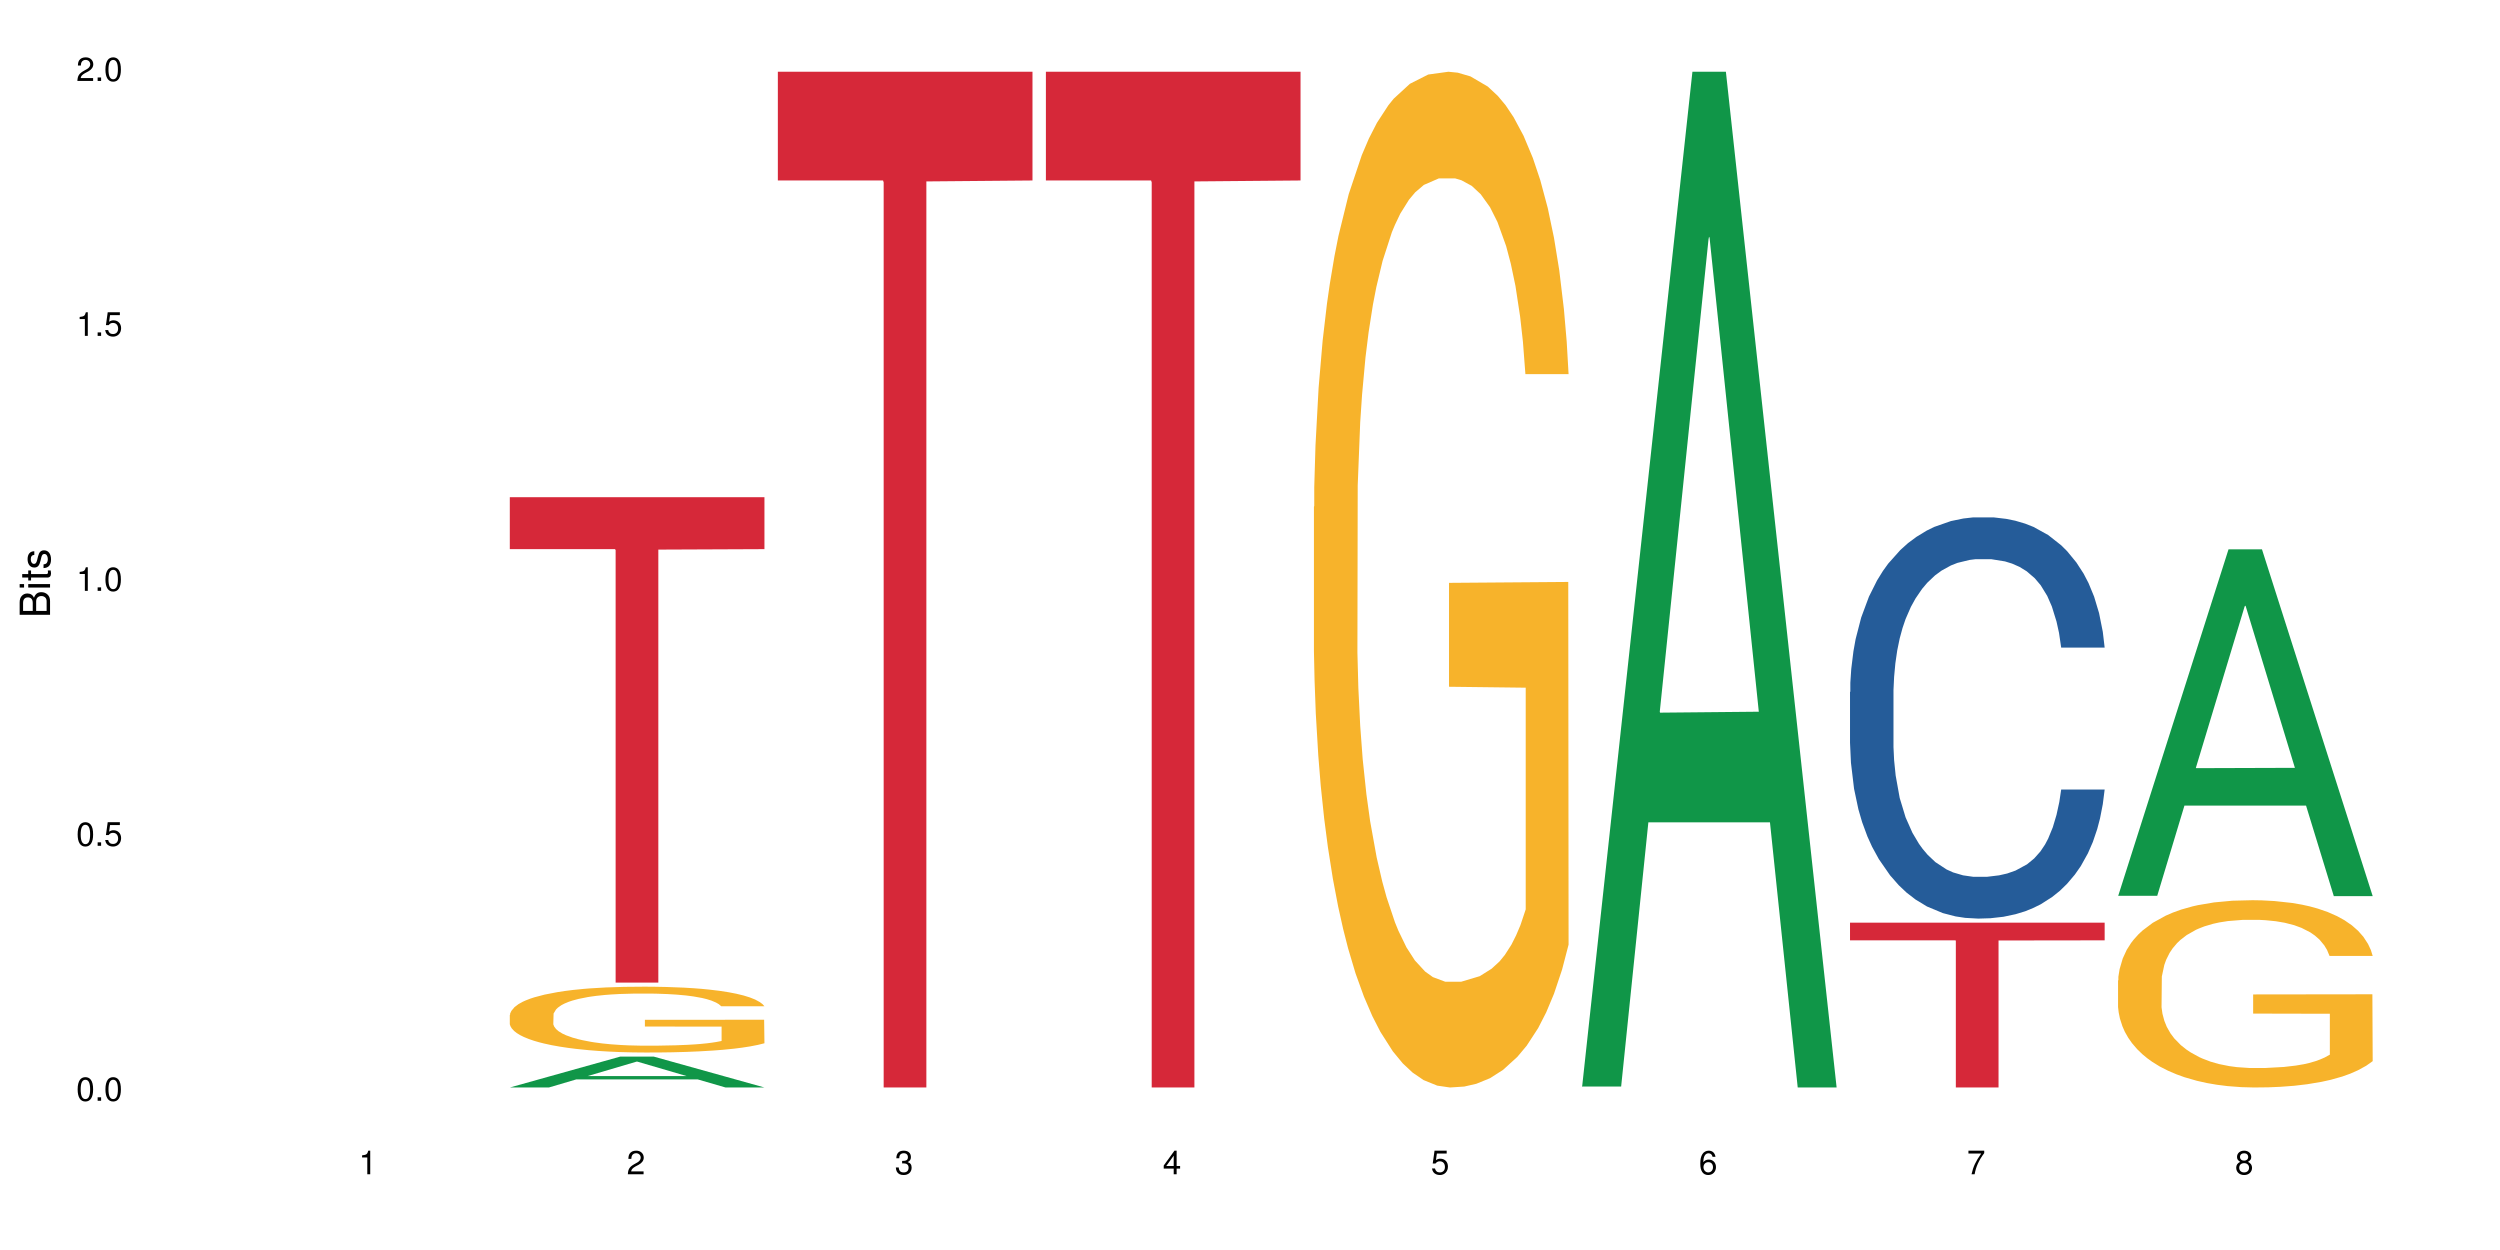 <?xml version="1.0" encoding="UTF-8"?>
<svg xmlns="http://www.w3.org/2000/svg" xmlns:xlink="http://www.w3.org/1999/xlink" width="720pt" height="360pt" viewBox="0 0 720 360" version="1.1">
<defs>
<g>
<symbol overflow="visible" id="glyph0-0">
<path style="stroke:none;" d=""/>
</symbol>
<symbol overflow="visible" id="glyph0-1">
<path style="stroke:none;" d="M 2.641 -6.797 C 2 -6.797 1.422 -6.531 1.078 -6.047 C 0.641 -5.453 0.406 -4.547 0.406 -3.297 C 0.406 -1 1.188 0.219 2.641 0.219 C 4.078 0.219 4.859 -1 4.859 -3.234 C 4.859 -4.562 4.656 -5.438 4.203 -6.047 C 3.844 -6.531 3.281 -6.797 2.641 -6.797 Z M 2.641 -6.047 C 3.547 -6.047 4 -5.125 4 -3.312 C 4 -1.375 3.562 -0.484 2.625 -0.484 C 1.734 -0.484 1.281 -1.422 1.281 -3.281 C 1.281 -5.141 1.734 -6.047 2.641 -6.047 Z M 2.641 -6.047 "/>
</symbol>
<symbol overflow="visible" id="glyph0-2">
<path style="stroke:none;" d="M 1.828 -1 L 0.828 -1 L 0.828 0 L 1.828 0 Z M 1.828 -1 "/>
</symbol>
<symbol overflow="visible" id="glyph0-3">
<path style="stroke:none;" d="M 4.562 -6.797 L 1.062 -6.797 L 0.547 -3.094 L 1.328 -3.094 C 1.719 -3.562 2.047 -3.734 2.578 -3.734 C 3.484 -3.734 4.062 -3.109 4.062 -2.094 C 4.062 -1.125 3.484 -0.531 2.578 -0.531 C 1.828 -0.531 1.375 -0.906 1.188 -1.672 L 0.328 -1.672 C 0.453 -1.109 0.547 -0.844 0.75 -0.594 C 1.125 -0.078 1.828 0.219 2.594 0.219 C 3.969 0.219 4.922 -0.781 4.922 -2.219 C 4.922 -3.562 4.031 -4.484 2.719 -4.484 C 2.25 -4.484 1.859 -4.359 1.469 -4.062 L 1.734 -5.969 L 4.562 -5.969 Z M 4.562 -6.797 "/>
</symbol>
<symbol overflow="visible" id="glyph0-4">
<path style="stroke:none;" d="M 2.484 -4.844 L 2.484 0 L 3.328 0 L 3.328 -6.797 L 2.766 -6.797 C 2.469 -5.75 2.281 -5.609 0.984 -5.453 L 0.984 -4.844 Z M 2.484 -4.844 "/>
</symbol>
<symbol overflow="visible" id="glyph0-5">
<path style="stroke:none;" d="M 4.859 -0.828 L 1.281 -0.828 C 1.359 -1.391 1.672 -1.75 2.5 -2.234 L 3.469 -2.75 C 4.406 -3.266 4.906 -3.969 4.906 -4.812 C 4.906 -5.375 4.672 -5.906 4.266 -6.266 C 3.859 -6.625 3.375 -6.797 2.719 -6.797 C 1.859 -6.797 1.219 -6.5 0.844 -5.922 C 0.609 -5.562 0.5 -5.125 0.484 -4.438 L 1.328 -4.438 C 1.359 -4.906 1.406 -5.188 1.531 -5.406 C 1.75 -5.812 2.188 -6.062 2.703 -6.062 C 3.469 -6.062 4.031 -5.516 4.031 -4.781 C 4.031 -4.25 3.719 -3.797 3.125 -3.438 L 2.234 -2.938 C 0.812 -2.141 0.406 -1.5 0.328 0 L 4.859 0 Z M 4.859 -0.828 "/>
</symbol>
<symbol overflow="visible" id="glyph0-6">
<path style="stroke:none;" d="M 2.125 -3.125 L 2.578 -3.125 C 3.516 -3.125 3.984 -2.703 3.984 -1.891 C 3.984 -1.031 3.469 -0.531 2.578 -0.531 C 1.656 -0.531 1.203 -0.984 1.156 -1.969 L 0.312 -1.969 C 0.344 -1.422 0.438 -1.078 0.609 -0.766 C 0.953 -0.109 1.625 0.219 2.547 0.219 C 3.953 0.219 4.859 -0.609 4.859 -1.906 C 4.859 -2.766 4.516 -3.25 3.703 -3.516 C 4.344 -3.766 4.656 -4.25 4.656 -4.938 C 4.656 -6.109 3.875 -6.797 2.578 -6.797 C 1.203 -6.797 0.484 -6.047 0.453 -4.609 L 1.297 -4.609 C 1.312 -5.016 1.344 -5.25 1.453 -5.453 C 1.641 -5.828 2.062 -6.062 2.594 -6.062 C 3.344 -6.062 3.797 -5.625 3.797 -4.906 C 3.797 -4.422 3.609 -4.141 3.25 -3.984 C 3.016 -3.891 2.719 -3.844 2.125 -3.844 Z M 2.125 -3.125 "/>
</symbol>
<symbol overflow="visible" id="glyph0-7">
<path style="stroke:none;" d="M 3.141 -1.625 L 3.141 0 L 3.984 0 L 3.984 -1.625 L 4.984 -1.625 L 4.984 -2.391 L 3.984 -2.391 L 3.984 -6.797 L 3.359 -6.797 L 0.266 -2.516 L 0.266 -1.625 Z M 3.141 -2.391 L 1 -2.391 L 3.141 -5.359 Z M 3.141 -2.391 "/>
</symbol>
<symbol overflow="visible" id="glyph0-8">
<path style="stroke:none;" d="M 4.781 -5.031 C 4.609 -6.141 3.891 -6.797 2.844 -6.797 C 2.094 -6.797 1.422 -6.438 1.031 -5.828 C 0.609 -5.172 0.406 -4.344 0.406 -3.094 C 0.406 -1.953 0.578 -1.234 0.984 -0.625 C 1.359 -0.078 1.953 0.219 2.703 0.219 C 3.984 0.219 4.922 -0.734 4.922 -2.078 C 4.922 -3.344 4.062 -4.234 2.844 -4.234 C 2.172 -4.234 1.641 -3.969 1.281 -3.469 C 1.281 -5.125 1.828 -6.047 2.797 -6.047 C 3.391 -6.047 3.797 -5.672 3.938 -5.031 Z M 2.734 -3.484 C 3.547 -3.484 4.062 -2.922 4.062 -2 C 4.062 -1.156 3.484 -0.531 2.703 -0.531 C 1.922 -0.531 1.328 -1.188 1.328 -2.047 C 1.328 -2.891 1.906 -3.484 2.734 -3.484 Z M 2.734 -3.484 "/>
</symbol>
<symbol overflow="visible" id="glyph0-9">
<path style="stroke:none;" d="M 4.984 -6.797 L 0.438 -6.797 L 0.438 -5.969 L 4.109 -5.969 C 2.5 -3.656 1.828 -2.234 1.328 0 L 2.219 0 C 2.594 -2.172 3.453 -4.047 4.984 -6.094 Z M 4.984 -6.797 "/>
</symbol>
<symbol overflow="visible" id="glyph0-10">
<path style="stroke:none;" d="M 3.75 -3.578 C 4.453 -4 4.688 -4.344 4.688 -4.984 C 4.688 -6.047 3.844 -6.797 2.641 -6.797 C 1.438 -6.797 0.594 -6.047 0.594 -4.984 C 0.594 -4.359 0.828 -4.016 1.516 -3.578 C 0.734 -3.203 0.359 -2.641 0.359 -1.891 C 0.359 -0.641 1.297 0.219 2.641 0.219 C 3.984 0.219 4.922 -0.641 4.922 -1.875 C 4.922 -2.641 4.531 -3.203 3.75 -3.578 Z M 2.641 -6.047 C 3.359 -6.047 3.812 -5.625 3.812 -4.969 C 3.812 -4.344 3.344 -3.922 2.641 -3.922 C 1.922 -3.922 1.453 -4.344 1.453 -4.984 C 1.453 -5.625 1.922 -6.047 2.641 -6.047 Z M 2.641 -3.203 C 3.484 -3.203 4.062 -2.672 4.062 -1.875 C 4.062 -1.062 3.484 -0.531 2.625 -0.531 C 1.797 -0.531 1.219 -1.078 1.219 -1.875 C 1.219 -2.672 1.797 -3.203 2.641 -3.203 Z M 2.641 -3.203 "/>
</symbol>
<symbol overflow="visible" id="glyph1-0">
<path style="stroke:none;" d=""/>
</symbol>
<symbol overflow="visible" id="glyph1-1">
<path style="stroke:none;" d="M 0 -0.953 L 0 -4.891 C 0 -5.719 -0.234 -6.344 -0.734 -6.797 C -1.188 -7.234 -1.812 -7.469 -2.5 -7.469 C -3.547 -7.469 -4.188 -7 -4.625 -5.875 C -4.984 -6.672 -5.641 -7.094 -6.531 -7.094 C -7.156 -7.094 -7.734 -6.859 -8.141 -6.391 C -8.562 -5.938 -8.75 -5.344 -8.75 -4.5 L -8.75 -0.953 Z M -4.984 -2.062 L -7.766 -2.062 L -7.766 -4.219 C -7.766 -4.844 -7.688 -5.203 -7.453 -5.5 C -7.219 -5.812 -6.859 -5.969 -6.375 -5.969 C -5.906 -5.969 -5.531 -5.812 -5.297 -5.5 C -5.062 -5.203 -4.984 -4.844 -4.984 -4.219 Z M -0.984 -2.062 L -4 -2.062 L -4 -4.781 C -4 -5.328 -3.859 -5.688 -3.578 -5.953 C -3.297 -6.219 -2.922 -6.359 -2.484 -6.359 C -2.062 -6.359 -1.688 -6.219 -1.406 -5.953 C -1.109 -5.688 -0.984 -5.328 -0.984 -4.781 Z M -0.984 -2.062 "/>
</symbol>
<symbol overflow="visible" id="glyph1-2">
<path style="stroke:none;" d="M -6.281 -1.797 L -6.281 -0.797 L 0 -0.797 L 0 -1.797 Z M -8.75 -1.797 L -8.75 -0.797 L -7.484 -0.797 L -7.484 -1.797 Z M -8.75 -1.797 "/>
</symbol>
<symbol overflow="visible" id="glyph1-3">
<path style="stroke:none;" d="M -6.281 -3.047 L -6.281 -2.016 L -8.016 -2.016 L -8.016 -1.016 L -6.281 -1.016 L -6.281 -0.172 L -5.469 -0.172 L -5.469 -1.016 L -0.719 -1.016 C -0.078 -1.016 0.281 -1.453 0.281 -2.234 C 0.281 -2.469 0.25 -2.719 0.188 -3.047 L -0.641 -3.047 C -0.609 -2.922 -0.594 -2.766 -0.594 -2.562 C -0.594 -2.141 -0.719 -2.016 -1.156 -2.016 L -5.469 -2.016 L -5.469 -3.047 Z M -6.281 -3.047 "/>
</symbol>
<symbol overflow="visible" id="glyph1-4">
<path style="stroke:none;" d="M -4.531 -5.25 C -5.766 -5.25 -6.469 -4.422 -6.469 -2.969 C -6.469 -1.516 -5.719 -0.562 -4.547 -0.562 C -3.562 -0.562 -3.094 -1.062 -2.734 -2.562 L -2.516 -3.484 C -2.344 -4.188 -2.094 -4.469 -1.625 -4.469 C -1.047 -4.469 -0.641 -3.875 -0.641 -3 C -0.641 -2.453 -0.797 -2 -1.062 -1.75 C -1.25 -1.594 -1.422 -1.531 -1.875 -1.469 L -1.875 -0.406 C -0.422 -0.453 0.281 -1.266 0.281 -2.922 C 0.281 -4.5 -0.5 -5.516 -1.719 -5.516 C -2.656 -5.516 -3.172 -4.984 -3.469 -3.734 L -3.703 -2.766 C -3.891 -1.953 -4.156 -1.609 -4.594 -1.609 C -5.172 -1.609 -5.547 -2.125 -5.547 -2.938 C -5.547 -3.75 -5.203 -4.172 -4.531 -4.203 Z M -4.531 -5.25 "/>
</symbol>
</g>
</defs>
<g id="surface11376">
<rect x="0" y="0" width="720" height="360" style="fill:rgb(100%,100%,100%);fill-opacity:1;stroke:none;"/>
<path style=" stroke:none;fill-rule:nonzero;fill:rgb(6.275%,58.824%,28.235%);fill-opacity:1;" d="M 146.824 313.188 L 146.902 313.18 L 178.637 304.301 L 188.273 304.301 L 220.16 313.195 L 208.957 313.195 L 200.965 310.875 L 165.941 310.875 L 158.109 313.188 L 146.824 313.188 L 169.312 309.914 L 197.754 309.906 L 183.57 305.754 L 183.414 305.746 L 183.258 305.77 L 169.234 309.906 L 169.312 309.914 Z M 146.824 313.188 "/>
<path style=" stroke:none;fill-rule:nonzero;fill:rgb(96.863%,70.196%,16.863%);fill-opacity:1;" d="M 146.824 292.285 L 146.914 292.266 L 146.914 291.922 L 147.273 291.141 L 148.168 290.066 L 149.328 289.184 L 150.582 288.492 L 151.387 288.129 L 152.727 287.609 L 153.891 287.227 L 156.844 286.449 L 160.598 285.723 L 162.656 285.41 L 164.98 285.113 L 168.289 284.785 L 169.809 284.664 L 174.461 284.387 L 179.738 284.215 L 185.551 284.164 L 188.234 284.18 L 191.898 284.25 L 196.91 284.438 L 199.77 284.613 L 202.008 284.785 L 204.332 285.012 L 207.195 285.355 L 209.875 285.773 L 212.023 286.188 L 214.168 286.707 L 215.957 287.262 L 217.477 287.867 L 218.82 288.598 L 219.625 289.203 L 220.16 289.809 L 207.73 289.809 L 207.016 289.203 L 206.211 288.734 L 204.867 288.164 L 203.527 287.746 L 202.184 287.418 L 199.68 286.969 L 197.535 286.691 L 194.852 286.449 L 192.258 286.293 L 189.305 286.188 L 187.52 286.152 L 182.777 286.152 L 178.484 286.273 L 175.98 286.414 L 174.191 286.551 L 171.688 286.812 L 170.168 287.02 L 169.273 287.16 L 166.59 287.695 L 164.801 288.18 L 163.816 288.508 L 162.566 289.027 L 161.672 289.496 L 160.688 290.188 L 160.152 290.707 L 159.434 291.887 L 159.348 295.004 L 159.613 295.66 L 160.152 296.371 L 160.867 296.996 L 161.941 297.652 L 163.012 298.156 L 164.891 298.832 L 166.5 299.281 L 167.754 299.574 L 170.168 300.043 L 171.152 300.199 L 173.477 300.512 L 175.891 300.754 L 178.844 300.961 L 181.078 301.066 L 184.656 301.152 L 189.219 301.152 L 194.582 301.047 L 197.98 300.91 L 200.309 300.77 L 201.828 300.648 L 203.707 300.461 L 205.047 300.285 L 206.301 300.094 L 207.82 299.801 L 207.82 295.66 L 185.73 295.645 L 185.73 293.703 L 220.07 293.688 L 220.16 300.461 L 218.285 300.926 L 215.957 301.379 L 213.723 301.723 L 211.398 302.02 L 208.086 302.348 L 205.406 302.555 L 201.289 302.797 L 197.535 302.953 L 193.598 303.059 L 190.113 303.109 L 185.996 303.125 L 182.332 303.09 L 178.395 302.988 L 175.266 302.848 L 172.402 302.676 L 169.543 302.449 L 165.965 302.086 L 163.641 301.793 L 161.223 301.43 L 158.809 300.996 L 156.664 300.527 L 155.23 300.164 L 153.801 299.75 L 152.281 299.23 L 150.852 298.641 L 149.777 298.105 L 148.793 297.496 L 148.078 296.926 L 147.363 296.148 L 147.004 295.523 L 146.824 294.988 Z M 146.824 292.285 "/>
<path style=" stroke:none;fill-rule:nonzero;fill:rgb(83.922%,15.686%,22.353%);fill-opacity:1;" d="M 146.824 143.191 L 220.16 143.191 L 220.16 158.152 L 189.598 158.285 L 189.598 282.988 L 177.301 282.988 L 177.301 158.418 L 177.121 158.152 L 146.824 158.152 Z M 146.824 143.191 "/>
<path style=" stroke:none;fill-rule:nonzero;fill:rgb(83.922%,15.686%,22.353%);fill-opacity:1;" d="M 224.02 20.664 L 297.355 20.664 L 297.355 51.977 L 266.793 52.25 L 266.793 313.195 L 254.496 313.195 L 254.496 52.527 L 254.316 51.977 L 224.02 51.977 Z M 224.02 20.664 "/>
<path style=" stroke:none;fill-rule:nonzero;fill:rgb(83.922%,15.686%,22.353%);fill-opacity:1;" d="M 301.219 20.664 L 374.555 20.664 L 374.555 51.977 L 343.988 52.25 L 343.988 313.195 L 331.691 313.195 L 331.691 52.527 L 331.516 51.977 L 301.219 51.977 Z M 301.219 20.664 "/>
<path style=" stroke:none;fill-rule:nonzero;fill:rgb(96.863%,70.196%,16.863%);fill-opacity:1;" d="M 378.414 145.957 L 378.504 145.691 L 378.504 140.348 L 378.859 128.324 L 379.754 111.762 L 380.918 98.137 L 382.168 87.453 L 382.973 81.84 L 384.316 73.828 L 385.477 67.949 L 388.43 55.926 L 392.188 44.707 L 394.242 39.898 L 396.566 35.355 L 399.879 30.281 L 401.398 28.41 L 406.047 24.137 L 411.324 21.465 L 417.137 20.664 L 419.82 20.93 L 423.488 22 L 428.496 24.938 L 431.359 27.609 L 433.594 30.281 L 435.918 33.754 L 438.781 39.098 L 441.465 45.508 L 443.609 51.918 L 445.758 59.934 L 447.547 68.484 L 449.066 77.832 L 450.406 89.055 L 451.211 98.406 L 451.75 107.754 L 439.316 107.754 L 438.602 98.406 L 437.797 91.191 L 436.457 82.375 L 435.113 75.965 L 433.773 70.887 L 431.27 63.941 L 429.121 59.668 L 426.438 55.926 L 423.848 53.523 L 420.895 51.918 L 419.105 51.387 L 414.367 51.387 L 410.074 53.254 L 407.57 55.395 L 405.781 57.531 L 403.277 61.539 L 401.754 64.742 L 400.859 66.879 L 398.18 75.164 L 396.391 82.641 L 395.406 87.719 L 394.152 95.734 L 393.258 102.945 L 392.277 113.633 L 391.738 121.648 L 391.023 139.812 L 390.934 187.902 L 391.203 198.055 L 391.738 209.008 L 392.453 218.625 L 393.527 228.773 L 394.602 236.523 L 396.48 246.941 L 398.09 253.887 L 399.34 258.43 L 401.754 265.641 L 402.738 268.047 L 405.066 272.855 L 407.48 276.598 L 410.43 279.801 L 412.668 281.406 L 416.242 282.742 L 420.805 282.742 L 426.172 281.137 L 429.57 279 L 431.895 276.863 L 433.414 274.992 L 435.293 272.055 L 436.637 269.383 L 437.887 266.445 L 439.406 261.902 L 439.406 198.055 L 417.316 197.785 L 417.316 167.863 L 451.66 167.598 L 451.75 272.055 L 449.871 279.266 L 447.547 286.215 L 445.309 291.555 L 442.984 296.098 L 439.676 301.176 L 436.992 304.379 L 432.879 308.121 L 429.121 310.523 L 425.188 312.129 L 421.699 312.93 L 417.586 313.195 L 413.918 312.66 L 409.984 311.059 L 406.852 308.922 L 403.992 306.25 L 401.129 302.777 L 397.551 297.168 L 395.227 292.625 L 392.812 287.016 L 390.398 280.336 L 388.25 273.121 L 386.82 267.512 L 385.391 261.102 L 383.867 253.086 L 382.438 244.004 L 381.363 235.723 L 380.379 226.371 L 379.664 217.555 L 378.949 205.531 L 378.594 195.914 L 378.414 187.633 Z M 378.414 145.957 "/>
<path style=" stroke:none;fill-rule:nonzero;fill:rgb(6.275%,58.824%,28.235%);fill-opacity:1;" d="M 455.609 312.922 L 455.688 312.645 L 487.418 20.664 L 497.055 20.664 L 528.945 313.195 L 517.742 313.195 L 509.75 236.836 L 474.727 236.836 L 466.891 312.922 L 455.609 312.922 L 478.094 205.246 L 506.535 204.973 L 492.355 68.457 L 492.199 68.184 L 492.043 69.008 L 478.016 204.973 L 478.094 205.246 Z M 455.609 312.922 "/>
<path style=" stroke:none;fill-rule:nonzero;fill:rgb(14.51%,36.078%,60%);fill-opacity:1;" d="M 532.805 199.285 L 532.895 199.18 L 532.895 196.645 L 533.164 192.633 L 533.789 187.562 L 534.414 184.078 L 536.023 177.844 L 538.262 171.824 L 540.586 167.176 L 542.285 164.43 L 543.805 162.32 L 547.293 158.41 L 549.527 156.402 L 551.945 154.609 L 554.895 152.812 L 557.043 151.758 L 561.871 150.066 L 565.449 149.328 L 568.223 149.012 L 574.215 149.012 L 577.789 149.434 L 580.383 149.961 L 583.246 150.805 L 585.66 151.758 L 589.863 154.082 L 593.621 157.039 L 595.32 158.727 L 598.004 162 L 600.059 165.172 L 601.492 167.918 L 603.102 171.824 L 604.531 176.578 L 605.605 181.965 L 606.141 186.508 L 593.621 186.508 L 592.996 182.281 L 592.277 179.008 L 590.938 174.676 L 589.598 171.613 L 587.719 168.551 L 586.02 166.543 L 583.691 164.535 L 581.637 163.27 L 579.488 162.32 L 577.434 161.684 L 573.496 161.051 L 568.938 161.051 L 567.238 161.262 L 563.75 162.109 L 561.871 162.848 L 559.188 164.324 L 557.309 165.699 L 555.074 167.812 L 553.555 169.605 L 551.676 172.352 L 550.336 174.781 L 548.812 178.27 L 547.918 180.906 L 547.113 183.867 L 546.398 187.352 L 545.863 191.047 L 545.504 194.957 L 545.324 198.758 L 545.324 215.129 L 545.504 218.934 L 545.953 223.367 L 547.113 229.812 L 548.812 235.41 L 550.781 239.844 L 552.66 243.012 L 553.734 244.492 L 555.164 246.184 L 557.398 248.293 L 560.617 250.406 L 562.496 251.254 L 565.359 252.098 L 568.309 252.52 L 572.246 252.52 L 575.734 252.098 L 578.059 251.57 L 580.473 250.723 L 583.781 248.93 L 585.84 247.238 L 587.629 245.23 L 588.969 243.227 L 589.863 241.535 L 591.207 238.262 L 592.277 234.668 L 593.082 230.973 L 593.621 227.383 L 606.141 227.383 L 605.605 231.605 L 604.801 235.727 L 603.996 238.789 L 602.742 242.484 L 601.312 245.762 L 599.254 249.457 L 597.555 251.887 L 595.32 254.527 L 593.262 256.535 L 591.027 258.328 L 587.719 260.441 L 585.57 261.496 L 583.246 262.449 L 580.473 263.293 L 576.984 264.031 L 573.23 264.453 L 569.742 264.559 L 565.984 264.348 L 563.211 263.926 L 559.547 262.977 L 554.984 261.074 L 551.676 259.066 L 549.082 257.062 L 546.848 254.949 L 544.344 252.098 L 541.121 247.449 L 539.156 243.859 L 537.812 240.902 L 536.293 236.781 L 535.219 233.086 L 533.969 227.172 L 533.074 219.672 L 532.805 213.863 Z M 532.805 199.285 "/>
<path style=" stroke:none;fill-rule:nonzero;fill:rgb(83.922%,15.686%,22.353%);fill-opacity:1;" d="M 532.805 265.734 L 606.141 265.734 L 606.141 270.816 L 575.578 270.859 L 575.578 313.195 L 563.281 313.195 L 563.281 270.906 L 563.102 270.816 L 532.805 270.816 Z M 532.805 265.734 "/>
<path style=" stroke:none;fill-rule:nonzero;fill:rgb(6.275%,58.824%,28.235%);fill-opacity:1;" d="M 610 257.988 L 610.078 257.895 L 641.812 158.215 L 651.449 158.215 L 683.336 258.082 L 672.133 258.082 L 664.141 232.016 L 629.117 232.016 L 621.285 257.988 L 610 257.988 L 632.488 221.23 L 660.93 221.137 L 646.746 174.531 L 646.59 174.438 L 646.434 174.719 L 632.41 221.137 L 632.488 221.23 Z M 610 257.988 "/>
<path style=" stroke:none;fill-rule:nonzero;fill:rgb(96.863%,70.196%,16.863%);fill-opacity:1;" d="M 610 282.359 L 610.09 282.309 L 610.09 281.324 L 610.449 279.109 L 611.344 276.055 L 612.504 273.543 L 613.758 271.57 L 614.562 270.539 L 615.902 269.059 L 617.066 267.977 L 620.016 265.758 L 623.773 263.691 L 625.832 262.805 L 628.156 261.965 L 631.465 261.031 L 632.984 260.688 L 637.637 259.898 L 642.914 259.406 L 648.727 259.258 L 651.41 259.305 L 655.074 259.504 L 660.086 260.047 L 662.945 260.539 L 665.184 261.031 L 667.508 261.672 L 670.367 262.656 L 673.051 263.84 L 675.199 265.02 L 677.344 266.5 L 679.133 268.074 L 680.652 269.797 L 681.996 271.867 L 682.801 273.59 L 683.336 275.316 L 670.906 275.316 L 670.191 273.59 L 669.387 272.262 L 668.043 270.637 L 666.703 269.453 L 665.359 268.52 L 662.855 267.238 L 660.711 266.449 L 658.027 265.758 L 655.434 265.316 L 652.48 265.02 L 650.695 264.922 L 645.953 264.922 L 641.66 265.266 L 639.156 265.66 L 637.367 266.055 L 634.863 266.793 L 633.344 267.387 L 632.449 267.777 L 629.766 269.305 L 627.977 270.684 L 626.992 271.621 L 625.742 273.098 L 624.848 274.43 L 623.863 276.398 L 623.328 277.879 L 622.609 281.227 L 622.523 290.094 L 622.789 291.965 L 623.328 293.984 L 624.043 295.758 L 625.117 297.629 L 626.188 299.059 L 628.066 300.98 L 629.676 302.262 L 630.93 303.098 L 633.344 304.43 L 634.328 304.871 L 636.652 305.758 L 639.066 306.449 L 642.02 307.039 L 644.254 307.336 L 647.832 307.582 L 652.395 307.582 L 657.758 307.285 L 661.156 306.891 L 663.484 306.496 L 665.004 306.152 L 666.883 305.609 L 668.223 305.117 L 669.477 304.574 L 670.996 303.738 L 670.996 291.965 L 648.906 291.914 L 648.906 286.398 L 683.246 286.352 L 683.336 305.609 L 681.457 306.941 L 679.133 308.219 L 676.898 309.207 L 674.574 310.043 L 671.262 310.98 L 668.582 311.57 L 664.465 312.262 L 660.711 312.703 L 656.773 313 L 653.285 313.148 L 649.172 313.195 L 645.508 313.098 L 641.57 312.801 L 638.441 312.406 L 635.578 311.914 L 632.719 311.273 L 629.141 310.242 L 626.816 309.402 L 624.398 308.367 L 621.984 307.137 L 619.84 305.809 L 618.406 304.773 L 616.977 303.59 L 615.457 302.113 L 614.027 300.438 L 612.953 298.91 L 611.969 297.188 L 611.254 295.562 L 610.539 293.344 L 610.18 291.57 L 610 290.043 Z M 610 282.359 "/>
<g style="fill:rgb(0%,0%,0%);fill-opacity:1;">
  <use xlink:href="#glyph0-1" x="21.957" y="317.019"/>
  <use xlink:href="#glyph0-2" x="27.291" y="317.019"/>
  <use xlink:href="#glyph0-1" x="29.958" y="317.019"/>
</g>
<g style="fill:rgb(0%,0%,0%);fill-opacity:1;">
  <use xlink:href="#glyph0-1" x="21.957" y="243.593"/>
  <use xlink:href="#glyph0-2" x="27.291" y="243.593"/>
  <use xlink:href="#glyph0-3" x="29.958" y="243.593"/>
</g>
<g style="fill:rgb(0%,0%,0%);fill-opacity:1;">
  <use xlink:href="#glyph0-4" x="21.957" y="170.163"/>
  <use xlink:href="#glyph0-2" x="27.291" y="170.163"/>
  <use xlink:href="#glyph0-1" x="29.958" y="170.163"/>
</g>
<g style="fill:rgb(0%,0%,0%);fill-opacity:1;">
  <use xlink:href="#glyph0-4" x="21.957" y="96.737"/>
  <use xlink:href="#glyph0-2" x="27.291" y="96.737"/>
  <use xlink:href="#glyph0-3" x="29.958" y="96.737"/>
</g>
<g style="fill:rgb(0%,0%,0%);fill-opacity:1;">
  <use xlink:href="#glyph0-5" x="21.957" y="23.312"/>
  <use xlink:href="#glyph0-2" x="27.291" y="23.312"/>
  <use xlink:href="#glyph0-1" x="29.958" y="23.312"/>
</g>
<g style="fill:rgb(0%,0%,0%);fill-opacity:1;">
  <use xlink:href="#glyph0-4" x="103.297" y="338.19"/>
</g>
<g style="fill:rgb(0%,0%,0%);fill-opacity:1;">
  <use xlink:href="#glyph0-5" x="180.492" y="338.19"/>
</g>
<g style="fill:rgb(0%,0%,0%);fill-opacity:1;">
  <use xlink:href="#glyph0-6" x="257.688" y="338.19"/>
</g>
<g style="fill:rgb(0%,0%,0%);fill-opacity:1;">
  <use xlink:href="#glyph0-7" x="334.887" y="338.19"/>
</g>
<g style="fill:rgb(0%,0%,0%);fill-opacity:1;">
  <use xlink:href="#glyph0-3" x="412.082" y="338.19"/>
</g>
<g style="fill:rgb(0%,0%,0%);fill-opacity:1;">
  <use xlink:href="#glyph0-8" x="489.277" y="338.19"/>
</g>
<g style="fill:rgb(0%,0%,0%);fill-opacity:1;">
  <use xlink:href="#glyph0-9" x="566.473" y="338.19"/>
</g>
<g style="fill:rgb(0%,0%,0%);fill-opacity:1;">
  <use xlink:href="#glyph0-10" x="643.668" y="338.19"/>
</g>
<g style="fill:rgb(0%,0%,0%);fill-opacity:1;">
  <use xlink:href="#glyph1-1" x="14.412" y="178.016"/>
  <use xlink:href="#glyph1-2" x="14.412" y="170.012"/>
  <use xlink:href="#glyph1-3" x="14.412" y="167.348"/>
  <use xlink:href="#glyph1-4" x="14.412" y="164.012"/>
</g>
</g>
</svg>
